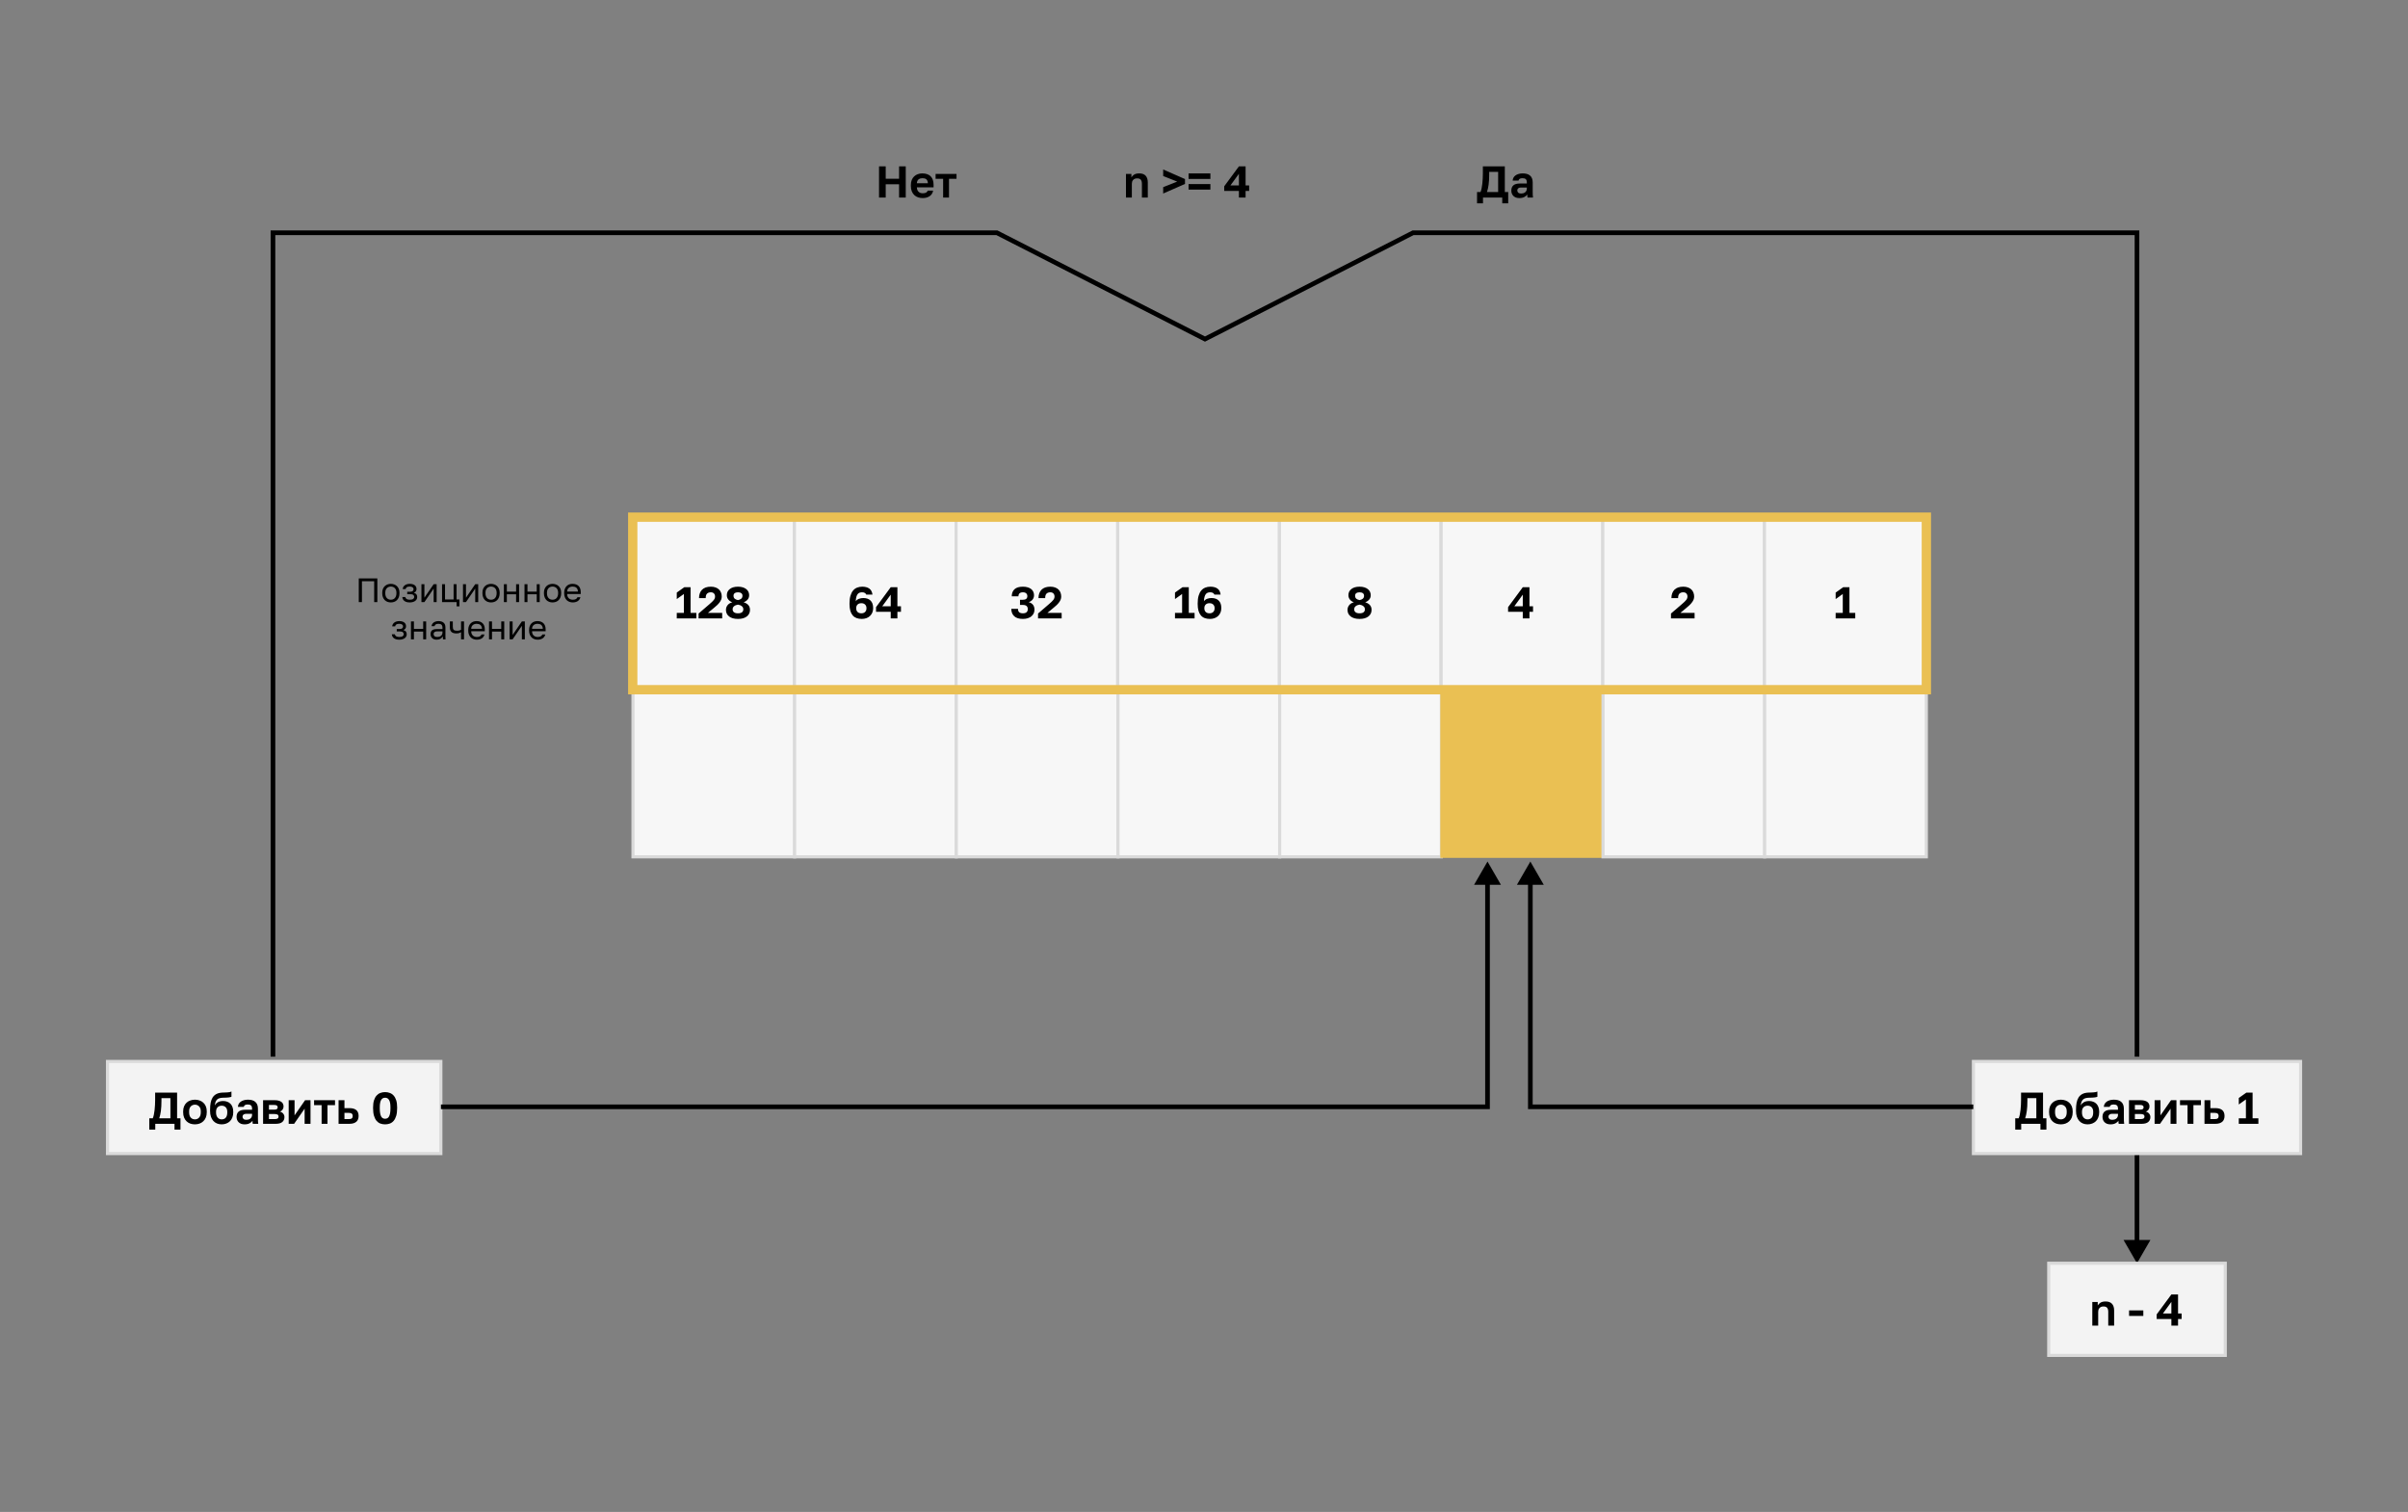 <svg width="1551" height="974" viewBox="0 0 1551 974" fill="none" xmlns="http://www.w3.org/2000/svg">
<rect x="0" y="0" width="1551" height="974" fill="#808080" stroke="none"/>
<rect x="407.691" y="442.568" width="104.135" height="109.408" fill="#F7F7F7"/>
<rect x="407.691" y="442.568" width="104.135" height="109.408" stroke="#DADADA" stroke-width="2"/>
<rect x="511.826" y="442.568" width="104.135" height="109.408" fill="#F7F7F7"/>
<rect x="511.826" y="442.568" width="104.135" height="109.408" stroke="#DADADA" stroke-width="2"/>
<rect x="615.961" y="442.568" width="104.135" height="109.408" fill="#F7F7F7"/>
<rect x="615.961" y="442.568" width="104.135" height="109.408" stroke="#DADADA" stroke-width="2"/>
<rect x="720.096" y="442.568" width="104.135" height="109.408" fill="#F7F7F7"/>
<rect x="720.096" y="442.568" width="104.135" height="109.408" stroke="#DADADA" stroke-width="2"/>
<rect x="824.23" y="442.568" width="104.135" height="109.408" fill="#F7F7F7"/>
<rect x="824.23" y="442.568" width="104.135" height="109.408" stroke="#DADADA" stroke-width="2"/>
<rect x="928.365" y="442.568" width="104.135" height="109.408" fill="#EAC053"/>
<rect x="928.365" y="442.568" width="104.135" height="109.408" stroke="#EAC053" stroke-width="1.318"/>
<rect x="1032.5" y="442.568" width="104.135" height="109.408" fill="#F7F7F7"/>
<rect x="1032.5" y="442.568" width="104.135" height="109.408" stroke="#DADADA" stroke-width="2"/>
<rect x="1136.63" y="442.568" width="104.135" height="109.408" fill="#F7F7F7"/>
<rect x="1136.63" y="442.568" width="104.135" height="109.408" stroke="#DADADA" stroke-width="2"/>
<rect x="407.547" y="333.161" width="104.135" height="109.408" fill="#F7F7F7"/>
<path d="M435.906 394.808H440.495V382.647L435.906 385.917V381.729L440.754 378.287H444.798V394.808H448.527V398.365H435.906V394.808ZM449.958 395.239L456.985 389.186C457.635 388.613 458.19 388.116 458.649 387.695C459.108 387.255 459.481 386.854 459.767 386.49C460.054 386.127 460.255 385.773 460.37 385.429C460.504 385.085 460.571 384.712 460.571 384.31C460.571 383.488 460.341 382.828 459.882 382.331C459.423 381.815 458.744 381.557 457.846 381.557C456.813 381.557 456 381.843 455.408 382.417C454.834 382.972 454.547 383.937 454.547 385.314H450.244C450.244 383.039 450.885 381.241 452.166 379.922C453.467 378.602 455.36 377.942 457.846 377.942C459.012 377.942 460.026 378.105 460.886 378.43C461.766 378.736 462.502 379.176 463.095 379.75C463.688 380.304 464.127 380.973 464.414 381.757C464.72 382.541 464.873 383.392 464.873 384.31C464.873 384.999 464.749 385.658 464.5 386.289C464.252 386.901 463.907 387.494 463.468 388.068C463.047 388.641 462.55 389.206 461.976 389.76C461.402 390.296 460.791 390.831 460.14 391.366L456.01 394.808H465.16V398.365H449.958V395.239ZM475.332 398.709C474.127 398.709 473.037 398.576 472.062 398.308C471.105 398.021 470.293 397.629 469.623 397.132C468.973 396.616 468.467 396.004 468.103 395.296C467.759 394.569 467.587 393.766 467.587 392.887C467.587 391.758 467.931 390.754 468.62 389.875C469.308 388.976 470.331 388.345 471.689 387.982C470.675 387.657 469.834 387.093 469.165 386.289C468.495 385.486 468.161 384.53 468.161 383.421C468.161 382.618 468.314 381.882 468.62 381.212C468.945 380.543 469.413 379.969 470.025 379.491C470.637 378.994 471.383 378.612 472.262 378.344C473.161 378.076 474.184 377.942 475.332 377.942C476.479 377.942 477.492 378.076 478.372 378.344C479.271 378.612 480.026 378.994 480.638 379.491C481.269 379.969 481.738 380.543 482.043 381.212C482.369 381.882 482.531 382.618 482.531 383.421C482.531 384.53 482.196 385.477 481.527 386.261C480.858 387.026 480.007 387.599 478.974 387.982C481.709 388.823 483.076 390.458 483.076 392.887C483.076 393.766 482.894 394.569 482.531 395.296C482.187 396.004 481.68 396.616 481.011 397.132C480.361 397.629 479.558 398.021 478.601 398.308C477.645 398.576 476.555 398.709 475.332 398.709ZM475.332 395.095C476.517 395.095 477.387 394.866 477.942 394.407C478.496 393.948 478.774 393.326 478.774 392.542C478.774 391.682 478.448 391.003 477.798 390.506C477.167 389.99 476.345 389.655 475.332 389.502C474.318 389.655 473.486 389.99 472.836 390.506C472.205 391.003 471.889 391.682 471.889 392.542C471.889 393.326 472.176 393.948 472.75 394.407C473.324 394.866 474.184 395.095 475.332 395.095ZM475.332 386.576C476.192 386.423 476.89 386.127 477.425 385.687C477.961 385.228 478.229 384.597 478.229 383.794C478.229 383.048 477.97 382.494 477.454 382.13C476.957 381.748 476.249 381.557 475.332 381.557C474.433 381.557 473.725 381.748 473.209 382.13C472.712 382.494 472.463 383.048 472.463 383.794C472.463 384.597 472.721 385.228 473.238 385.687C473.773 386.127 474.471 386.423 475.332 386.576Z" fill="black"/>
<rect x="407.547" y="333.161" width="104.135" height="109.408" stroke="#DADADA" stroke-width="2"/>
<rect x="511.682" y="333.161" width="104.135" height="109.408" fill="#F7F7F7"/>
<path d="M555.072 398.709C553.81 398.709 552.691 398.528 551.716 398.164C550.741 397.801 549.919 397.237 549.249 396.472C548.58 395.688 548.064 394.694 547.7 393.489C547.356 392.284 547.184 390.85 547.184 389.186V388.613C547.184 386.701 547.385 385.075 547.787 383.737C548.188 382.379 548.752 381.27 549.479 380.409C550.206 379.549 551.066 378.927 552.06 378.545C553.074 378.143 554.173 377.942 555.359 377.942C557.214 377.942 558.715 378.334 559.862 379.118C561.01 379.902 561.708 381.203 561.956 383.019H557.941C557.558 382.044 556.65 381.557 555.216 381.557C554.661 381.557 554.145 381.643 553.667 381.815C553.208 381.968 552.797 382.264 552.433 382.704C552.089 383.125 551.812 383.708 551.601 384.454C551.391 385.199 551.257 386.156 551.2 387.322C551.448 386.94 551.754 386.624 552.118 386.375C552.481 386.108 552.873 385.897 553.294 385.744C553.734 385.572 554.183 385.448 554.642 385.372C555.12 385.295 555.598 385.257 556.076 385.257C558.103 385.257 559.662 385.811 560.752 386.92C561.842 388.01 562.387 389.559 562.387 391.567V391.883C562.387 392.896 562.205 393.824 561.842 394.665C561.478 395.506 560.971 396.233 560.321 396.845C559.69 397.438 558.925 397.897 558.027 398.222C557.128 398.547 556.143 398.709 555.072 398.709ZM554.785 395.095C555.818 395.095 556.621 394.808 557.195 394.235C557.788 393.642 558.084 392.887 558.084 391.969V391.682C558.084 390.764 557.788 390.018 557.195 389.445C556.621 388.871 555.818 388.584 554.785 388.584C553.753 388.584 552.94 388.871 552.347 389.445C551.774 390.018 551.487 390.764 551.487 391.682V391.969C551.487 392.887 551.774 393.642 552.347 394.235C552.94 394.808 553.753 395.095 554.785 395.095ZM573.717 394.12H564.251V391.137L573.717 378.287H578.019V390.563H580.314V394.12H578.019V398.365H573.717V394.12ZM573.717 390.563V383.077L568.267 390.563H573.717Z" fill="black"/>
<rect x="511.682" y="333.161" width="104.135" height="109.408" stroke="#DADADA" stroke-width="2"/>
<rect x="615.816" y="333.161" width="104.135" height="109.408" fill="#F7F7F7"/>
<path d="M658.846 398.709C656.399 398.709 654.544 398.136 653.282 396.988C652.02 395.822 651.389 394.225 651.389 392.198H655.691C655.691 393.173 655.94 393.9 656.437 394.378C656.953 394.856 657.756 395.095 658.846 395.095C659.898 395.095 660.682 394.866 661.199 394.407C661.734 393.929 662.002 393.26 662.002 392.399C662.002 390.602 660.95 389.703 658.846 389.703H656.982V386.375H658.846C659.764 386.375 660.472 386.184 660.969 385.802C661.466 385.419 661.715 384.827 661.715 384.023C661.715 383.297 661.476 382.704 660.998 382.245C660.52 381.786 659.803 381.557 658.846 381.557C657.871 381.557 657.145 381.786 656.666 382.245C656.208 382.685 655.978 383.325 655.978 384.167H651.676C651.676 382.197 652.268 380.667 653.454 379.577C654.659 378.487 656.456 377.942 658.846 377.942C660.051 377.942 661.103 378.086 662.002 378.373C662.9 378.64 663.646 379.023 664.239 379.52C664.832 379.998 665.272 380.572 665.558 381.241C665.864 381.91 666.017 382.637 666.017 383.421C666.017 384.53 665.702 385.477 665.071 386.261C664.459 387.026 663.637 387.571 662.604 387.896C663.79 388.221 664.698 388.785 665.329 389.588C665.979 390.391 666.304 391.452 666.304 392.772C666.304 393.632 666.132 394.426 665.788 395.153C665.444 395.879 664.947 396.51 664.296 397.046C663.665 397.562 662.881 397.973 661.944 398.279C661.026 398.566 659.994 398.709 658.846 398.709ZM668.612 395.239L675.64 389.186C676.29 388.613 676.845 388.116 677.304 387.695C677.762 387.255 678.135 386.854 678.422 386.49C678.709 386.127 678.91 385.773 679.025 385.429C679.158 385.085 679.225 384.712 679.225 384.31C679.225 383.488 678.996 382.828 678.537 382.331C678.078 381.815 677.399 381.557 676.5 381.557C675.468 381.557 674.655 381.843 674.062 382.417C673.489 382.972 673.202 383.937 673.202 385.314H668.899C668.899 383.039 669.54 381.241 670.821 379.922C672.121 378.602 674.014 377.942 676.5 377.942C677.667 377.942 678.68 378.105 679.541 378.43C680.42 378.736 681.157 379.176 681.749 379.75C682.342 380.304 682.782 380.973 683.069 381.757C683.375 382.541 683.528 383.392 683.528 384.31C683.528 384.999 683.404 385.658 683.155 386.289C682.906 386.901 682.562 387.494 682.122 388.068C681.702 388.641 681.204 389.206 680.631 389.76C680.057 390.296 679.445 390.831 678.795 391.366L674.665 394.808H683.815V398.365H668.612V395.239Z" fill="black"/>
<rect x="615.816" y="333.161" width="104.135" height="109.408" stroke="#DADADA" stroke-width="2"/>
<rect x="719.951" y="333.161" width="104.135" height="109.408" fill="#F7F7F7"/>
<path d="M756.81 394.808H761.4V382.647L756.81 385.917V381.729L761.658 378.287H765.702V394.808H769.431V398.365H756.81V394.808ZM779.324 398.709C778.062 398.709 776.943 398.528 775.968 398.164C774.992 397.801 774.17 397.237 773.501 396.472C772.832 395.688 772.315 394.694 771.952 393.489C771.608 392.284 771.436 390.85 771.436 389.186V388.613C771.436 386.701 771.636 385.075 772.038 383.737C772.44 382.379 773.004 381.27 773.73 380.409C774.457 379.549 775.317 378.927 776.312 378.545C777.325 378.143 778.425 377.942 779.61 377.942C781.465 377.942 782.966 378.334 784.114 379.118C785.261 379.902 785.959 381.203 786.208 383.019H782.192C781.81 382.044 780.901 381.557 779.467 381.557C778.912 381.557 778.396 381.643 777.918 381.815C777.459 381.968 777.048 382.264 776.685 382.704C776.341 383.125 776.063 383.708 775.853 384.454C775.643 385.199 775.509 386.156 775.451 387.322C775.7 386.94 776.006 386.624 776.369 386.375C776.733 386.108 777.125 385.897 777.545 385.744C777.985 385.572 778.434 385.448 778.893 385.372C779.371 385.295 779.849 385.257 780.328 385.257C782.355 385.257 783.913 385.811 785.003 386.92C786.093 388.01 786.638 389.559 786.638 391.567V391.883C786.638 392.896 786.456 393.824 786.093 394.665C785.73 395.506 785.223 396.233 784.573 396.845C783.942 397.438 783.177 397.897 782.278 398.222C781.379 398.547 780.394 398.709 779.324 398.709ZM779.037 395.095C780.069 395.095 780.873 394.808 781.446 394.235C782.039 393.642 782.335 392.887 782.335 391.969V391.682C782.335 390.764 782.039 390.018 781.446 389.445C780.873 388.871 780.069 388.584 779.037 388.584C778.004 388.584 777.191 388.871 776.599 389.445C776.025 390.018 775.738 390.764 775.738 391.682V391.969C775.738 392.887 776.025 393.642 776.599 394.235C777.191 394.808 778.004 395.095 779.037 395.095Z" fill="black"/>
<rect x="719.951" y="333.161" width="104.135" height="109.408" stroke="#DADADA" stroke-width="2"/>
<rect x="824.086" y="333.161" width="104.135" height="109.408" fill="#F7F7F7"/>
<path d="M875.69 398.709C874.485 398.709 873.395 398.576 872.42 398.308C871.464 398.021 870.651 397.629 869.982 397.132C869.331 396.616 868.825 396.004 868.461 395.296C868.117 394.569 867.945 393.766 867.945 392.887C867.945 391.758 868.289 390.754 868.978 389.875C869.666 388.976 870.689 388.345 872.047 387.982C871.033 387.657 870.192 387.093 869.523 386.289C868.853 385.486 868.519 384.53 868.519 383.421C868.519 382.618 868.672 381.882 868.978 381.212C869.303 380.543 869.771 379.969 870.383 379.491C870.995 378.994 871.741 378.612 872.621 378.344C873.519 378.076 874.542 377.942 875.69 377.942C876.837 377.942 877.85 378.076 878.73 378.344C879.629 378.612 880.384 378.994 880.996 379.491C881.627 379.969 882.096 380.543 882.402 381.212C882.727 381.882 882.889 382.618 882.889 383.421C882.889 384.53 882.555 385.477 881.885 386.261C881.216 387.026 880.365 387.599 879.332 387.982C882.067 388.823 883.434 390.458 883.434 392.887C883.434 393.766 883.253 394.569 882.889 395.296C882.545 396.004 882.038 396.616 881.369 397.132C880.719 397.629 879.916 398.021 878.96 398.308C878.003 398.576 876.913 398.709 875.69 398.709ZM875.69 395.095C876.875 395.095 877.745 394.866 878.3 394.407C878.854 393.948 879.132 393.326 879.132 392.542C879.132 391.682 878.807 391.003 878.156 390.506C877.525 389.99 876.703 389.655 875.69 389.502C874.676 389.655 873.844 389.99 873.194 390.506C872.563 391.003 872.248 391.682 872.248 392.542C872.248 393.326 872.534 393.948 873.108 394.407C873.682 394.866 874.542 395.095 875.69 395.095ZM875.69 386.576C876.55 386.423 877.248 386.127 877.784 385.687C878.319 385.228 878.587 384.597 878.587 383.794C878.587 383.048 878.329 382.494 877.812 382.13C877.315 381.748 876.608 381.557 875.69 381.557C874.791 381.557 874.083 381.748 873.567 382.13C873.07 382.494 872.821 383.048 872.821 383.794C872.821 384.597 873.079 385.228 873.596 385.687C874.131 386.127 874.829 386.423 875.69 386.576Z" fill="black"/>
<rect x="824.086" y="333.161" width="104.135" height="109.408" stroke="#DADADA" stroke-width="2"/>
<rect x="928.221" y="333.161" width="104.135" height="109.408" fill="#F7F7F7"/>
<path d="M980.828 394.12H971.363V391.137L980.828 378.287H985.131V390.563H987.426V394.12H985.131V398.365H980.828V394.12ZM980.828 390.563V383.077L975.378 390.563H980.828Z" fill="black"/>
<rect x="928.221" y="333.161" width="104.135" height="109.408" stroke="#DADADA" stroke-width="2"/>
<rect x="1032.36" y="333.161" width="104.135" height="109.408" fill="#F7F7F7"/>
<path d="M1076.28 395.239L1083.31 389.186C1083.96 388.613 1084.52 388.116 1084.98 387.695C1085.43 387.255 1085.81 386.854 1086.09 386.49C1086.38 386.127 1086.58 385.773 1086.7 385.429C1086.83 385.085 1086.9 384.712 1086.9 384.31C1086.9 383.488 1086.67 382.828 1086.21 382.331C1085.75 381.815 1085.07 381.557 1084.17 381.557C1083.14 381.557 1082.33 381.843 1081.73 382.417C1081.16 382.972 1080.87 383.937 1080.87 385.314H1076.57C1076.57 383.039 1077.21 381.241 1078.49 379.922C1079.79 378.602 1081.69 377.942 1084.17 377.942C1085.34 377.942 1086.35 378.105 1087.21 378.43C1088.09 378.736 1088.83 379.176 1089.42 379.75C1090.01 380.304 1090.45 380.973 1090.74 381.757C1091.05 382.541 1091.2 383.392 1091.2 384.31C1091.2 384.999 1091.08 385.658 1090.83 386.289C1090.58 386.901 1090.23 387.494 1089.79 388.068C1089.37 388.641 1088.88 389.206 1088.3 389.76C1087.73 390.296 1087.12 390.831 1086.47 391.366L1082.34 394.808H1091.49V398.365H1076.28V395.239Z" fill="black"/>
<rect x="1032.36" y="333.161" width="104.135" height="109.408" stroke="#DADADA" stroke-width="2"/>
<rect x="1136.49" y="333.161" width="104.135" height="109.408" fill="#F7F7F7"/>
<path d="M1182.35 394.808H1186.94V382.647L1182.35 385.917V381.729L1187.2 378.287H1191.24V394.808H1194.97V398.365H1182.35V394.808Z" fill="black"/>
<rect x="1136.49" y="333.161" width="104.135" height="109.408" stroke="#DADADA" stroke-width="2"/>
<path d="M175.816 680.688V149.941H642.079L776.13 218.427L910.182 149.941H1376.44V680.688" stroke="black" stroke-width="3"/>
<path d="M1376.44 813.779L1385.1 798.779L1367.78 798.779L1376.44 813.779ZM1374.94 743.143L1374.94 800.279L1377.94 800.279L1377.94 743.143L1374.94 743.143Z" fill="black"/>
<rect x="1271.08" y="683.779" width="210.727" height="59.363" fill="#F3F3F3"/>
<path d="M1298.02 720.404H1300.25C1300.54 719.735 1300.78 718.932 1300.97 717.995C1301.16 717.039 1301.32 716.035 1301.43 714.983C1301.55 713.912 1301.63 712.822 1301.69 711.713C1301.75 710.585 1301.77 709.504 1301.77 708.472V703.882H1315.92V720.404H1318.1V727.69H1314.25V723.961H1301.86V727.69H1298.02V720.404ZM1311.61 720.404V707.439H1305.85V709.045C1305.85 711.665 1305.72 713.874 1305.47 715.671C1305.23 717.469 1304.87 719.046 1304.41 720.404H1311.61ZM1327.42 724.305C1326.39 724.305 1325.4 724.152 1324.47 723.846C1323.55 723.521 1322.75 723.033 1322.06 722.383C1321.37 721.733 1320.82 720.92 1320.42 719.945C1320.02 718.97 1319.82 717.823 1319.82 716.503V715.93C1319.82 714.687 1320.02 713.597 1320.42 712.66C1320.82 711.723 1321.37 710.939 1322.06 710.308C1322.75 709.676 1323.55 709.208 1324.47 708.902C1325.4 708.577 1326.39 708.414 1327.42 708.414C1328.45 708.414 1329.43 708.577 1330.35 708.902C1331.26 709.208 1332.07 709.676 1332.76 710.308C1333.46 710.939 1334.02 711.723 1334.42 712.66C1334.82 713.597 1335.02 714.687 1335.02 715.93V716.503C1335.02 717.804 1334.82 718.941 1334.42 719.917C1334.02 720.892 1333.46 721.704 1332.76 722.355C1332.07 723.005 1331.26 723.492 1330.35 723.818C1329.43 724.143 1328.45 724.305 1327.42 724.305ZM1327.42 721.093C1328.49 721.093 1329.38 720.71 1330.09 719.945C1330.82 719.18 1331.18 718.033 1331.18 716.503V715.93C1331.18 714.534 1330.82 713.472 1330.09 712.746C1329.38 712 1328.49 711.627 1327.42 711.627C1326.33 711.627 1325.43 712 1324.72 712.746C1324.02 713.472 1323.66 714.534 1323.66 715.93V716.503C1323.66 718.052 1324.02 719.209 1324.72 719.974C1325.43 720.72 1326.33 721.093 1327.42 721.093ZM1344.62 724.305C1343.55 724.305 1342.55 724.123 1341.64 723.76C1340.74 723.397 1339.95 722.852 1339.29 722.125C1338.62 721.379 1338.09 720.471 1337.71 719.4C1337.34 718.31 1337.16 717.048 1337.16 715.614V714.954C1337.16 713.233 1337.29 711.703 1337.54 710.365C1337.8 709.026 1338.23 707.889 1338.83 706.952C1339.44 706.015 1340.24 705.288 1341.24 704.772C1342.25 704.236 1343.51 703.93 1345.02 703.854C1345.61 703.835 1346.2 703.815 1346.77 703.796C1347.35 703.777 1347.89 703.748 1348.41 703.71C1348.92 703.672 1349.39 703.615 1349.81 703.538C1350.23 703.443 1350.61 703.318 1350.93 703.165V706.521C1350.62 706.693 1350.05 706.837 1349.21 706.952C1348.39 707.066 1347.13 707.133 1345.45 707.152C1344.59 707.171 1343.85 707.277 1343.21 707.468C1342.6 707.64 1342.09 707.927 1341.67 708.328C1341.26 708.711 1340.94 709.218 1340.69 709.849C1340.46 710.48 1340.3 711.254 1340.2 712.172C1340.64 711.311 1341.3 710.613 1342.18 710.078C1343.06 709.543 1344.21 709.275 1345.62 709.275C1346.58 709.275 1347.45 709.428 1348.23 709.734C1349.02 710.021 1349.7 710.451 1350.27 711.025C1350.84 711.598 1351.28 712.306 1351.59 713.147C1351.92 713.989 1352.08 714.964 1352.08 716.073V716.618C1352.08 717.823 1351.89 718.903 1351.5 719.859C1351.14 720.815 1350.62 721.628 1349.96 722.297C1349.29 722.947 1348.49 723.445 1347.57 723.789C1346.68 724.133 1345.69 724.305 1344.62 724.305ZM1344.62 721.093C1345.77 721.093 1346.66 720.72 1347.29 719.974C1347.92 719.209 1348.23 718.129 1348.23 716.733V716.159C1348.23 714.954 1347.91 714.008 1347.26 713.319C1346.61 712.631 1345.73 712.287 1344.62 712.287C1343.53 712.287 1342.65 712.631 1341.98 713.319C1341.33 714.008 1341.01 714.954 1341.01 716.159V716.675C1341.01 717.364 1341.09 717.985 1341.26 718.54C1341.46 719.094 1341.71 719.563 1342.04 719.945C1342.36 720.309 1342.75 720.595 1343.19 720.806C1343.63 720.997 1344.1 721.093 1344.62 721.093ZM1359.36 724.305C1358.53 724.305 1357.81 724.19 1357.18 723.961C1356.54 723.712 1356.01 723.378 1355.57 722.957C1355.13 722.517 1354.8 722.01 1354.57 721.437C1354.34 720.844 1354.22 720.203 1354.22 719.515C1354.22 716.455 1356.04 714.926 1359.67 714.926H1364.2V714.208C1364.2 713.214 1363.97 712.516 1363.51 712.115C1363.08 711.713 1362.37 711.512 1361.39 711.512C1360.53 711.512 1359.91 711.665 1359.53 711.971C1359.15 712.258 1358.93 712.621 1358.87 713.061H1355.08C1355.12 712.411 1355.28 711.799 1355.57 711.225C1355.88 710.652 1356.3 710.164 1356.83 709.763C1357.39 709.342 1358.06 709.017 1358.84 708.787C1359.62 708.539 1360.52 708.414 1361.54 708.414C1362.51 708.414 1363.39 708.52 1364.17 708.73C1364.98 708.94 1365.66 709.284 1366.21 709.763C1366.78 710.221 1367.22 710.824 1367.53 711.57C1367.84 712.315 1367.99 713.214 1367.99 714.266V720.089C1367.99 720.892 1368 721.599 1368.02 722.211C1368.06 722.804 1368.11 723.387 1368.19 723.961H1364.66C1364.59 723.54 1364.54 723.225 1364.52 723.014C1364.52 722.785 1364.52 722.45 1364.52 722.01C1364.1 722.622 1363.46 723.158 1362.6 723.617C1361.76 724.076 1360.68 724.305 1359.36 724.305ZM1360.53 721.379C1360.99 721.379 1361.44 721.322 1361.88 721.207C1362.32 721.073 1362.71 720.882 1363.06 720.634C1363.4 720.366 1363.68 720.031 1363.89 719.63C1364.1 719.228 1364.2 718.76 1364.2 718.224V717.507H1360.39C1359.66 717.507 1359.09 717.679 1358.67 718.023C1358.27 718.348 1358.06 718.798 1358.06 719.372C1358.06 719.983 1358.28 720.471 1358.7 720.834C1359.12 721.198 1359.73 721.379 1360.53 721.379ZM1371.29 708.759H1378.92C1379.9 708.759 1380.73 708.864 1381.42 709.074C1382.13 709.265 1382.71 709.543 1383.17 709.906C1383.63 710.269 1383.96 710.7 1384.17 711.197C1384.38 711.694 1384.49 712.239 1384.49 712.832C1384.49 713.539 1384.27 714.208 1383.83 714.84C1383.41 715.451 1382.82 715.863 1382.08 716.073C1383.02 716.302 1383.74 716.742 1384.26 717.392C1384.79 718.023 1385.06 718.769 1385.06 719.63C1385.06 720.949 1384.6 722.001 1383.69 722.785C1382.77 723.569 1381.37 723.961 1379.5 723.961H1371.29V708.759ZM1378.75 720.92C1379.61 720.92 1380.24 720.796 1380.64 720.548C1381.07 720.28 1381.28 719.859 1381.28 719.285C1381.28 718.712 1381.07 718.301 1380.67 718.052C1380.29 717.784 1379.65 717.651 1378.75 717.651H1375.08V720.92H1378.75ZM1378.38 714.84C1379.26 714.84 1379.86 714.715 1380.19 714.467C1380.53 714.218 1380.7 713.836 1380.7 713.319C1380.7 712.822 1380.53 712.449 1380.19 712.201C1379.84 711.933 1379.24 711.799 1378.38 711.799H1375.08V714.84H1378.38ZM1387.79 708.759H1391.58V718.511L1398.35 708.759H1401.85V723.961H1398.06V714.208L1391.29 723.961H1387.79V708.759ZM1409 711.914H1404.15V708.759H1417.63V711.914H1412.79V723.961H1409V711.914ZM1419.92 708.759H1423.71V713.864H1426.95C1430.87 713.864 1432.83 715.547 1432.83 718.913C1432.83 719.658 1432.71 720.347 1432.49 720.978C1432.27 721.59 1431.93 722.116 1431.45 722.555C1430.97 722.995 1430.36 723.339 1429.62 723.588C1428.87 723.837 1427.98 723.961 1426.95 723.961H1419.92V708.759ZM1426.52 720.92C1427.44 720.92 1428.09 720.758 1428.47 720.433C1428.85 720.089 1429.04 719.582 1429.04 718.913C1429.04 718.243 1428.84 717.746 1428.44 717.421C1428.06 717.077 1427.42 716.905 1426.52 716.905H1423.71V720.92H1426.52ZM1442.01 720.404H1446.6V708.242L1442.01 711.512V707.324L1446.86 703.882H1450.9V720.404H1454.63V723.961H1442.01V720.404Z" fill="black"/>
<rect x="1271.08" y="683.779" width="210.727" height="59.363" stroke="#DADADA" stroke-width="2"/>
<rect x="1319.58" y="813.779" width="113.727" height="59.363" fill="#F3F3F3"/>
<path d="M1347.66 838.759H1351.16V840.996C1351.53 840.308 1352.11 839.705 1352.91 839.189C1353.74 838.673 1354.84 838.414 1356.21 838.414C1358.07 838.414 1359.44 838.912 1360.34 839.906C1361.26 840.9 1361.72 842.334 1361.72 844.208V853.961H1357.93V845.069C1357.93 843.922 1357.69 843.061 1357.22 842.487C1356.76 841.914 1355.96 841.627 1354.84 841.627C1354.22 841.627 1353.71 841.723 1353.29 841.914C1352.87 842.105 1352.51 842.363 1352.23 842.688C1351.96 842.994 1351.76 843.358 1351.62 843.778C1351.51 844.18 1351.45 844.61 1351.45 845.069V853.961H1347.66V838.759ZM1371.34 844.151H1380.52V847.708H1371.34V844.151ZM1398.59 849.716H1389.12V846.733L1398.59 833.882H1402.89V846.159H1405.19V849.716H1402.89V853.961H1398.59V849.716ZM1398.59 846.159V838.673L1393.14 846.159H1398.59Z" fill="black"/>
<rect x="1319.58" y="813.779" width="113.727" height="59.363" stroke="#DADADA" stroke-width="2"/>
<path d="M231.081 372.633H243.05V387.865H241.004V374.417H233.127V387.865H231.081V372.633ZM251.754 388.083C251.014 388.083 250.31 387.967 249.643 387.735C248.976 387.488 248.388 387.125 247.88 386.647C247.373 386.153 246.966 385.537 246.662 384.797C246.357 384.057 246.205 383.194 246.205 382.208V381.772C246.205 380.844 246.357 380.024 246.662 379.313C246.966 378.603 247.373 378.015 247.88 377.551C248.388 377.072 248.976 376.717 249.643 376.485C250.31 376.238 251.014 376.115 251.754 376.115C252.494 376.115 253.197 376.238 253.864 376.485C254.532 376.717 255.119 377.072 255.627 377.551C256.135 378.015 256.541 378.603 256.846 379.313C257.15 380.024 257.303 380.844 257.303 381.772V382.208C257.303 383.194 257.15 384.057 256.846 384.797C256.541 385.537 256.135 386.153 255.627 386.647C255.119 387.125 254.532 387.488 253.864 387.735C253.197 387.967 252.494 388.083 251.754 388.083ZM251.754 386.342C252.189 386.342 252.624 386.269 253.059 386.124C253.495 385.965 253.879 385.725 254.213 385.406C254.546 385.073 254.815 384.645 255.018 384.122C255.235 383.6 255.344 382.962 255.344 382.208V381.772C255.344 381.076 255.235 380.481 255.018 379.988C254.815 379.495 254.546 379.089 254.213 378.769C253.879 378.45 253.495 378.218 253.059 378.073C252.624 377.928 252.189 377.855 251.754 377.855C251.318 377.855 250.883 377.928 250.448 378.073C250.013 378.218 249.628 378.45 249.295 378.769C248.961 379.089 248.685 379.495 248.468 379.988C248.265 380.481 248.163 381.076 248.163 381.772V382.208C248.163 382.962 248.265 383.6 248.468 384.122C248.685 384.645 248.961 385.073 249.295 385.406C249.628 385.725 250.013 385.965 250.448 386.124C250.883 386.269 251.318 386.342 251.754 386.342ZM263.931 388.083C262.48 388.083 261.341 387.778 260.515 387.169C259.688 386.56 259.231 385.704 259.144 384.601H261.059C261.16 385.167 261.458 385.602 261.951 385.907C262.459 386.197 263.119 386.342 263.931 386.342C264.932 386.342 265.657 386.175 266.107 385.842C266.571 385.493 266.803 385.08 266.803 384.601C266.803 384.035 266.615 383.593 266.238 383.274C265.86 382.94 265.208 382.773 264.279 382.773H262.299V381.207H264.149C264.946 381.207 265.512 381.054 265.846 380.75C266.194 380.445 266.368 380.017 266.368 379.466C266.368 379.031 266.165 378.653 265.759 378.334C265.353 378.015 264.743 377.855 263.931 377.855C263.046 377.855 262.4 378.001 261.994 378.291C261.603 378.566 261.363 378.965 261.276 379.487H259.361C259.405 379.009 259.535 378.566 259.753 378.16C259.985 377.739 260.297 377.377 260.689 377.072C261.08 376.767 261.545 376.535 262.081 376.376C262.633 376.202 263.249 376.115 263.931 376.115C264.671 376.115 265.309 376.202 265.846 376.376C266.397 376.535 266.854 376.767 267.217 377.072C267.579 377.362 267.848 377.71 268.022 378.117C268.196 378.523 268.283 378.973 268.283 379.466C268.283 380.017 268.145 380.503 267.87 380.924C267.594 381.33 267.152 381.649 266.542 381.881C267.355 382.099 267.92 382.447 268.24 382.926C268.559 383.404 268.718 383.963 268.718 384.601C268.718 385.08 268.617 385.53 268.414 385.95C268.211 386.371 267.906 386.741 267.5 387.06C267.108 387.365 266.607 387.611 265.998 387.8C265.403 387.989 264.714 388.083 263.931 388.083ZM271.447 376.332H273.362V385.036L279.324 376.332H281.239V387.865H279.324V379.161L273.362 387.865H271.447V376.332ZM294.107 387.865H284.728V376.332H286.643V386.168H292.17V376.332H294.085V386.168H295.935V390.585H294.107V387.865ZM298.222 376.332H300.137V385.036L306.099 376.332H308.014V387.865H306.099V379.161L300.137 387.865H298.222V376.332ZM316.291 388.083C315.551 388.083 314.848 387.967 314.18 387.735C313.513 387.488 312.925 387.125 312.418 386.647C311.91 386.153 311.504 385.537 311.199 384.797C310.894 384.057 310.742 383.194 310.742 382.208V381.772C310.742 380.844 310.894 380.024 311.199 379.313C311.504 378.603 311.91 378.015 312.418 377.551C312.925 377.072 313.513 376.717 314.18 376.485C314.848 376.238 315.551 376.115 316.291 376.115C317.031 376.115 317.734 376.238 318.402 376.485C319.069 376.717 319.657 377.072 320.164 377.551C320.672 378.015 321.078 378.603 321.383 379.313C321.688 380.024 321.84 380.844 321.84 381.772V382.208C321.84 383.194 321.688 384.057 321.383 384.797C321.078 385.537 320.672 386.153 320.164 386.647C319.657 387.125 319.069 387.488 318.402 387.735C317.734 387.967 317.031 388.083 316.291 388.083ZM316.291 386.342C316.726 386.342 317.161 386.269 317.597 386.124C318.032 385.965 318.416 385.725 318.75 385.406C319.084 385.073 319.352 384.645 319.555 384.122C319.773 383.6 319.881 382.962 319.881 382.208V381.772C319.881 381.076 319.773 380.481 319.555 379.988C319.352 379.495 319.084 379.089 318.75 378.769C318.416 378.45 318.032 378.218 317.597 378.073C317.161 377.928 316.726 377.855 316.291 377.855C315.856 377.855 315.421 377.928 314.985 378.073C314.55 378.218 314.166 378.45 313.832 378.769C313.498 379.089 313.223 379.495 313.005 379.988C312.802 380.481 312.701 381.076 312.701 381.772V382.208C312.701 382.962 312.802 383.6 313.005 384.122C313.223 384.645 313.498 385.073 313.832 385.406C314.166 385.725 314.55 385.965 314.985 386.124C315.421 386.269 315.856 386.342 316.291 386.342ZM324.551 376.332H326.466V381.141H332.429V376.332H334.344V387.865H332.429V382.839H326.466V387.865H324.551V376.332ZM337.833 376.332H339.748V381.141H345.71V376.332H347.625V387.865H345.71V382.839H339.748V387.865H337.833V376.332ZM355.902 388.083C355.162 388.083 354.458 387.967 353.791 387.735C353.124 387.488 352.536 387.125 352.028 386.647C351.521 386.153 351.114 385.537 350.81 384.797C350.505 384.057 350.353 383.194 350.353 382.208V381.772C350.353 380.844 350.505 380.024 350.81 379.313C351.114 378.603 351.521 378.015 352.028 377.551C352.536 377.072 353.124 376.717 353.791 376.485C354.458 376.238 355.162 376.115 355.902 376.115C356.641 376.115 357.345 376.238 358.012 376.485C358.68 376.717 359.267 377.072 359.775 377.551C360.283 378.015 360.689 378.603 360.994 379.313C361.298 380.024 361.45 380.844 361.45 381.772V382.208C361.45 383.194 361.298 384.057 360.994 384.797C360.689 385.537 360.283 386.153 359.775 386.647C359.267 387.125 358.68 387.488 358.012 387.735C357.345 387.967 356.641 388.083 355.902 388.083ZM355.902 386.342C356.337 386.342 356.772 386.269 357.207 386.124C357.642 385.965 358.027 385.725 358.361 385.406C358.694 385.073 358.963 384.645 359.166 384.122C359.383 383.6 359.492 382.962 359.492 382.208V381.772C359.492 381.076 359.383 380.481 359.166 379.988C358.963 379.495 358.694 379.089 358.361 378.769C358.027 378.45 357.642 378.218 357.207 378.073C356.772 377.928 356.337 377.855 355.902 377.855C355.466 377.855 355.031 377.928 354.596 378.073C354.161 378.218 353.776 378.45 353.443 378.769C353.109 379.089 352.833 379.495 352.616 379.988C352.413 380.481 352.311 381.076 352.311 381.772V382.208C352.311 382.962 352.413 383.6 352.616 384.122C352.833 384.645 353.109 385.073 353.443 385.406C353.776 385.725 354.161 385.965 354.596 386.124C355.031 386.269 355.466 386.342 355.902 386.342ZM368.949 388.083C368.209 388.083 367.506 387.967 366.839 387.735C366.171 387.503 365.584 387.147 365.076 386.668C364.568 386.175 364.162 385.559 363.857 384.819C363.553 384.079 363.4 383.209 363.4 382.208V381.772C363.4 380.815 363.545 379.988 363.836 379.292C364.126 378.581 364.51 377.993 364.989 377.529C365.482 377.05 366.048 376.695 366.686 376.463C367.339 376.231 368.021 376.115 368.732 376.115C370.429 376.115 371.742 376.579 372.67 377.507C373.599 378.436 374.063 379.749 374.063 381.446V382.665H365.315C365.315 383.346 365.424 383.919 365.642 384.384C365.859 384.848 366.142 385.225 366.49 385.515C366.839 385.805 367.223 386.016 367.644 386.146C368.079 386.277 368.514 386.342 368.949 386.342C369.82 386.342 370.487 386.197 370.951 385.907C371.43 385.617 371.771 385.218 371.974 384.71H373.845C373.729 385.261 373.519 385.747 373.214 386.168C372.924 386.589 372.562 386.944 372.126 387.234C371.706 387.51 371.22 387.72 370.668 387.865C370.132 388.01 369.559 388.083 368.949 388.083ZM368.841 377.855C368.391 377.855 367.956 377.921 367.535 378.051C367.114 378.167 366.737 378.363 366.403 378.639C366.084 378.9 365.823 379.234 365.62 379.64C365.417 380.046 365.315 380.532 365.315 381.098H372.257C372.242 380.503 372.141 380.002 371.952 379.596C371.778 379.176 371.539 378.842 371.234 378.595C370.93 378.334 370.567 378.146 370.146 378.03C369.74 377.914 369.305 377.855 368.841 377.855ZM257.184 412.083C255.733 412.083 254.595 411.778 253.768 411.169C252.941 410.56 252.484 409.704 252.397 408.601H254.312C254.413 409.167 254.711 409.602 255.204 409.907C255.712 410.197 256.372 410.342 257.184 410.342C258.185 410.342 258.91 410.175 259.36 409.842C259.824 409.493 260.056 409.08 260.056 408.601C260.056 408.035 259.868 407.593 259.491 407.274C259.113 406.94 258.461 406.773 257.532 406.773H255.552V405.207H257.402C258.199 405.207 258.765 405.054 259.099 404.75C259.447 404.445 259.621 404.017 259.621 403.466C259.621 403.031 259.418 402.653 259.012 402.334C258.606 402.015 257.996 401.855 257.184 401.855C256.299 401.855 255.654 402.001 255.247 402.291C254.856 402.566 254.616 402.965 254.529 403.487H252.614C252.658 403.009 252.788 402.566 253.006 402.16C253.238 401.739 253.55 401.377 253.942 401.072C254.333 400.767 254.798 400.535 255.334 400.376C255.886 400.202 256.502 400.115 257.184 400.115C257.924 400.115 258.562 400.202 259.099 400.376C259.65 400.535 260.107 400.767 260.47 401.072C260.832 401.362 261.101 401.71 261.275 402.117C261.449 402.523 261.536 402.973 261.536 403.466C261.536 404.017 261.398 404.503 261.123 404.924C260.847 405.33 260.405 405.649 259.795 405.881C260.608 406.099 261.173 406.447 261.493 406.926C261.812 407.404 261.971 407.963 261.971 408.601C261.971 409.08 261.87 409.53 261.667 409.95C261.464 410.371 261.159 410.741 260.753 411.06C260.361 411.365 259.861 411.611 259.251 411.8C258.656 411.989 257.967 412.083 257.184 412.083ZM264.7 400.332H266.615V405.141H272.577V400.332H274.492V411.865H272.577V406.839H266.615V411.865H264.7V400.332ZM281.267 412.083C280.629 412.083 280.063 411.996 279.57 411.822C279.091 411.633 278.685 411.379 278.351 411.06C278.018 410.741 277.764 410.364 277.59 409.929C277.416 409.493 277.328 409.015 277.328 408.492C277.328 407.346 277.662 406.519 278.329 406.012C279.011 405.504 279.983 405.25 281.245 405.25H284.988V404.467C284.988 403.48 284.763 402.798 284.314 402.421C283.878 402.044 283.218 401.855 282.333 401.855C281.506 401.855 280.904 402.015 280.527 402.334C280.15 402.639 279.94 402.987 279.896 403.379H277.981C278.01 402.914 278.134 402.487 278.351 402.095C278.583 401.689 278.888 401.34 279.265 401.05C279.657 400.76 280.121 400.535 280.658 400.376C281.195 400.202 281.789 400.115 282.442 400.115C283.806 400.115 284.887 400.441 285.684 401.094C286.497 401.732 286.903 402.784 286.903 404.249V408.928C286.903 409.537 286.903 410.074 286.903 410.538C286.918 410.988 286.954 411.43 287.012 411.865H285.336C285.293 411.532 285.264 411.22 285.249 410.93C285.235 410.625 285.227 410.284 285.227 409.907C284.923 410.516 284.43 411.031 283.748 411.452C283.066 411.872 282.239 412.083 281.267 412.083ZM281.681 410.342C282.13 410.342 282.551 410.284 282.943 410.168C283.349 410.037 283.704 409.856 284.009 409.624C284.314 409.377 284.553 409.08 284.727 408.732C284.901 408.384 284.988 407.977 284.988 407.513V406.73H281.572C280.861 406.73 280.302 406.875 279.896 407.165C279.49 407.441 279.287 407.883 279.287 408.492C279.287 409.029 279.475 409.472 279.853 409.82C280.244 410.168 280.854 410.342 281.681 410.342ZM296.966 407.274C296.632 407.477 296.226 407.658 295.747 407.818C295.283 407.977 294.695 408.057 293.984 408.057C293.317 408.057 292.715 407.985 292.178 407.84C291.656 407.695 291.214 407.462 290.851 407.143C290.488 406.824 290.213 406.411 290.024 405.903C289.836 405.395 289.741 404.771 289.741 404.032V400.332H291.656V403.705C291.656 404.198 291.7 404.612 291.787 404.945C291.888 405.279 292.048 405.547 292.265 405.751C292.483 405.954 292.759 406.099 293.092 406.186C293.426 406.273 293.832 406.316 294.311 406.316C294.964 406.316 295.522 406.251 295.986 406.121C296.451 405.99 296.777 405.852 296.966 405.707V400.332H298.881V411.865H296.966V407.274ZM307.143 412.083C306.403 412.083 305.699 411.967 305.032 411.735C304.365 411.503 303.777 411.147 303.269 410.668C302.762 410.175 302.355 409.559 302.051 408.819C301.746 408.079 301.594 407.209 301.594 406.208V405.772C301.594 404.815 301.739 403.988 302.029 403.292C302.319 402.581 302.704 401.993 303.182 401.529C303.676 401.05 304.241 400.695 304.88 400.463C305.532 400.231 306.214 400.115 306.925 400.115C308.622 400.115 309.935 400.579 310.864 401.507C311.792 402.436 312.256 403.749 312.256 405.446V406.665H303.509C303.509 407.346 303.618 407.919 303.835 408.384C304.053 408.848 304.336 409.225 304.684 409.515C305.032 409.805 305.416 410.016 305.837 410.146C306.272 410.277 306.707 410.342 307.143 410.342C308.013 410.342 308.68 410.197 309.145 409.907C309.623 409.617 309.964 409.218 310.167 408.71H312.039C311.923 409.261 311.712 409.747 311.408 410.168C311.118 410.589 310.755 410.944 310.32 411.234C309.899 411.51 309.413 411.72 308.862 411.865C308.325 412.01 307.752 412.083 307.143 412.083ZM307.034 401.855C306.584 401.855 306.149 401.921 305.728 402.051C305.308 402.167 304.93 402.363 304.597 402.639C304.278 402.9 304.016 403.234 303.813 403.64C303.61 404.046 303.509 404.532 303.509 405.098H310.45C310.436 404.503 310.334 404.002 310.146 403.596C309.972 403.176 309.732 402.842 309.428 402.595C309.123 402.334 308.76 402.146 308.34 402.03C307.933 401.914 307.498 401.855 307.034 401.855ZM314.978 400.332H316.893V405.141H322.855V400.332H324.77V411.865H322.855V406.839H316.893V411.865H314.978V400.332ZM328.26 400.332H330.174V409.036L336.137 400.332H338.052V411.865H336.137V403.161L330.174 411.865H328.26V400.332ZM346.328 412.083C345.588 412.083 344.885 411.967 344.218 411.735C343.55 411.503 342.963 411.147 342.455 410.668C341.947 410.175 341.541 409.559 341.236 408.819C340.932 408.079 340.779 407.209 340.779 406.208V405.772C340.779 404.815 340.925 403.988 341.215 403.292C341.505 402.581 341.889 401.993 342.368 401.529C342.861 401.05 343.427 400.695 344.065 400.463C344.718 400.231 345.4 400.115 346.111 400.115C347.808 400.115 349.121 400.579 350.049 401.507C350.978 402.436 351.442 403.749 351.442 405.446V406.665H342.694C342.694 407.346 342.803 407.919 343.021 408.384C343.238 408.848 343.521 409.225 343.869 409.515C344.218 409.805 344.602 410.016 345.023 410.146C345.458 410.277 345.893 410.342 346.328 410.342C347.199 410.342 347.866 410.197 348.33 409.907C348.809 409.617 349.15 409.218 349.353 408.71H351.224C351.108 409.261 350.898 409.747 350.593 410.168C350.303 410.589 349.941 410.944 349.505 411.234C349.085 411.51 348.599 411.72 348.047 411.865C347.511 412.01 346.938 412.083 346.328 412.083ZM346.22 401.855C345.77 401.855 345.335 401.921 344.914 402.051C344.493 402.167 344.116 402.363 343.782 402.639C343.463 402.9 343.202 403.234 342.999 403.64C342.796 404.046 342.694 404.532 342.694 405.098H349.636C349.621 404.503 349.52 404.002 349.331 403.596C349.157 403.176 348.918 402.842 348.613 402.595C348.309 402.334 347.946 402.146 347.525 402.03C347.119 401.914 346.684 401.855 346.22 401.855Z" fill="black"/>
<path d="M566.189 107.173H570.492V115.147H579.097V107.173H583.399V127.252H579.097V118.704H570.492V127.252H566.189V107.173ZM594.293 127.596C593.26 127.596 592.275 127.443 591.338 127.137C590.42 126.812 589.617 126.334 588.929 125.703C588.24 125.053 587.695 124.24 587.294 123.265C586.892 122.271 586.691 121.114 586.691 119.794V119.221C586.691 117.958 586.883 116.859 587.265 115.922C587.647 114.985 588.173 114.21 588.843 113.599C589.512 112.967 590.286 112.499 591.166 112.193C592.046 111.868 592.992 111.705 594.006 111.705C596.396 111.705 598.213 112.336 599.456 113.599C600.699 114.861 601.32 116.687 601.32 119.077V120.683H590.564C590.583 121.353 590.697 121.936 590.908 122.433C591.118 122.911 591.395 123.303 591.74 123.609C592.084 123.915 592.476 124.145 592.916 124.298C593.375 124.431 593.834 124.498 594.293 124.498C595.268 124.498 596.004 124.355 596.501 124.068C596.998 123.781 597.352 123.361 597.562 122.806H601.033C600.727 124.393 599.972 125.588 598.767 126.391C597.562 127.195 596.071 127.596 594.293 127.596ZM594.149 114.803C593.709 114.803 593.269 114.861 592.83 114.975C592.409 115.09 592.036 115.272 591.711 115.52C591.386 115.769 591.118 116.104 590.908 116.524C590.697 116.945 590.583 117.452 590.564 118.044H597.649C597.629 117.413 597.524 116.888 597.333 116.467C597.161 116.046 596.912 115.712 596.587 115.463C596.281 115.214 595.918 115.042 595.497 114.947C595.077 114.851 594.627 114.803 594.149 114.803ZM607.467 115.205H602.62V112.05H616.101V115.205H611.254V127.252H607.467V115.205Z" fill="black"/>
<path d="M951.363 123.695H953.6C953.887 123.026 954.126 122.223 954.317 121.286C954.508 120.33 954.661 119.326 954.776 118.274C954.891 117.203 954.977 116.113 955.034 115.004C955.092 113.876 955.12 112.795 955.12 111.763V107.173H969.261V123.695H971.441V130.981H967.598V127.252H955.206V130.981H951.363V123.695ZM964.959 123.695V110.73H959.193V112.336C959.193 114.956 959.069 117.165 958.82 118.962C958.572 120.76 958.218 122.337 957.759 123.695H964.959ZM978.584 127.596C977.761 127.596 977.035 127.481 976.404 127.252C975.773 127.003 975.237 126.669 974.797 126.248C974.357 125.808 974.023 125.301 973.793 124.728C973.564 124.135 973.449 123.494 973.449 122.806C973.449 119.746 975.266 118.217 978.899 118.217H983.431V117.499C983.431 116.505 983.202 115.807 982.743 115.406C982.303 115.004 981.595 114.803 980.62 114.803C979.76 114.803 979.138 114.956 978.756 115.262C978.373 115.549 978.153 115.912 978.096 116.352H974.31C974.348 115.702 974.51 115.09 974.797 114.516C975.103 113.943 975.524 113.455 976.059 113.054C976.614 112.633 977.283 112.308 978.067 112.078C978.851 111.83 979.75 111.705 980.764 111.705C981.739 111.705 982.618 111.811 983.402 112.021C984.206 112.231 984.884 112.575 985.439 113.054C986.013 113.512 986.452 114.115 986.758 114.861C987.064 115.606 987.217 116.505 987.217 117.557V123.38C987.217 124.183 987.227 124.89 987.246 125.502C987.284 126.095 987.342 126.678 987.418 127.252H983.89C983.814 126.831 983.766 126.516 983.747 126.305C983.747 126.076 983.747 125.741 983.747 125.301C983.326 125.913 982.685 126.449 981.825 126.908C980.983 127.367 979.903 127.596 978.584 127.596ZM979.76 124.67C980.219 124.67 980.668 124.613 981.108 124.498C981.548 124.364 981.94 124.173 982.284 123.925C982.628 123.657 982.905 123.322 983.116 122.921C983.326 122.519 983.431 122.051 983.431 121.515V120.798H979.616C978.89 120.798 978.316 120.97 977.895 121.314C977.494 121.64 977.293 122.089 977.293 122.663C977.293 123.274 977.503 123.762 977.924 124.125C978.345 124.489 978.956 124.67 979.76 124.67Z" fill="black"/>
<path d="M725.241 112.05H728.74V114.287C729.103 113.599 729.687 112.996 730.49 112.48C731.312 111.964 732.411 111.705 733.788 111.705C735.643 111.705 737.02 112.203 737.919 113.197C738.837 114.191 739.296 115.625 739.296 117.499V127.252H735.509V118.36C735.509 117.213 735.27 116.352 734.792 115.778C734.333 115.205 733.54 114.918 732.411 114.918C731.8 114.918 731.283 115.014 730.863 115.205C730.442 115.396 730.088 115.654 729.801 115.979C729.534 116.285 729.333 116.649 729.199 117.069C729.084 117.471 729.027 117.901 729.027 118.36V127.252H725.241V112.05ZM763.26 115.348V118.503L749.205 124.67V120.569L758.24 116.983L749.205 113.398V109.181L763.26 115.348ZM765.564 118.589H779.619V122.146H765.564V118.589ZM765.564 111.705H779.619V115.262H765.564V111.705ZM797.985 123.007H788.519V120.024L797.985 107.173H802.288V119.45H804.582V123.007H802.288V127.252H797.985V123.007ZM797.985 119.45V111.964L792.535 119.45H797.985Z" fill="black"/>
<rect x="69.231" y="683.779" width="214.727" height="59.363" fill="#F3F3F3"/>
<path d="M96.167 720.404H98.405C98.692 719.735 98.931 718.932 99.122 717.995C99.313 717.039 99.466 716.035 99.581 714.983C99.695 713.912 99.782 712.822 99.839 711.713C99.896 710.585 99.925 709.504 99.925 708.472V703.882H114.066V720.404H116.246V727.69H112.402V723.961H100.011V727.69H96.167V720.404ZM109.763 720.404V707.439H103.998V709.045C103.998 711.665 103.874 713.874 103.625 715.671C103.377 717.469 103.023 719.046 102.564 720.404H109.763ZM125.572 724.305C124.539 724.305 123.554 724.152 122.617 723.846C121.699 723.521 120.896 723.033 120.208 722.383C119.519 721.733 118.974 720.92 118.573 719.945C118.171 718.97 117.97 717.823 117.97 716.503V715.93C117.97 714.687 118.171 713.597 118.573 712.66C118.974 711.723 119.519 710.939 120.208 710.308C120.896 709.676 121.699 709.208 122.617 708.902C123.554 708.577 124.539 708.414 125.572 708.414C126.604 708.414 127.579 708.577 128.497 708.902C129.415 709.208 130.218 709.676 130.907 710.308C131.614 710.939 132.169 711.723 132.57 712.66C132.972 713.597 133.173 714.687 133.173 715.93V716.503C133.173 717.804 132.972 718.941 132.57 719.917C132.169 720.892 131.614 721.704 130.907 722.355C130.218 723.005 129.415 723.492 128.497 723.818C127.579 724.143 126.604 724.305 125.572 724.305ZM125.572 721.093C126.642 721.093 127.532 720.71 128.239 719.945C128.966 719.18 129.329 718.033 129.329 716.503V715.93C129.329 714.534 128.966 713.472 128.239 712.746C127.532 712 126.642 711.627 125.572 711.627C124.482 711.627 123.583 712 122.875 712.746C122.168 713.472 121.814 714.534 121.814 715.93V716.503C121.814 718.052 122.168 719.209 122.875 719.974C123.583 720.72 124.482 721.093 125.572 721.093ZM142.771 724.305C141.7 724.305 140.705 724.123 139.787 723.76C138.889 723.397 138.105 722.852 137.435 722.125C136.766 721.379 136.24 720.471 135.858 719.4C135.494 718.31 135.313 717.048 135.313 715.614V714.954C135.313 713.233 135.437 711.703 135.686 710.365C135.953 709.026 136.384 707.889 136.976 706.952C137.588 706.015 138.392 705.288 139.386 704.772C140.399 704.236 141.661 703.93 143.172 703.854C143.765 703.835 144.348 703.815 144.922 703.796C145.496 703.777 146.041 703.748 146.557 703.71C147.073 703.672 147.542 703.615 147.962 703.538C148.383 703.443 148.756 703.318 149.081 703.165V706.521C148.775 706.693 148.201 706.837 147.36 706.952C146.538 707.066 145.285 707.133 143.602 707.152C142.742 707.171 141.996 707.277 141.365 707.468C140.753 707.64 140.237 707.927 139.816 708.328C139.415 708.711 139.089 709.218 138.841 709.849C138.611 710.48 138.449 711.254 138.353 712.172C138.793 711.311 139.453 710.613 140.332 710.078C141.212 709.543 142.359 709.275 143.775 709.275C144.731 709.275 145.601 709.428 146.385 709.734C147.169 710.021 147.848 710.451 148.421 711.025C148.995 711.598 149.435 712.306 149.741 713.147C150.066 713.989 150.228 714.964 150.228 716.073V716.618C150.228 717.823 150.037 718.903 149.655 719.859C149.291 720.815 148.775 721.628 148.106 722.297C147.436 722.947 146.643 723.445 145.725 723.789C144.826 724.133 143.841 724.305 142.771 724.305ZM142.771 721.093C143.918 721.093 144.807 720.72 145.438 719.974C146.069 719.209 146.385 718.129 146.385 716.733V716.159C146.385 714.954 146.06 714.008 145.409 713.319C144.759 712.631 143.88 712.287 142.771 712.287C141.681 712.287 140.801 712.631 140.132 713.319C139.482 714.008 139.156 714.954 139.156 716.159V716.675C139.156 717.364 139.242 717.985 139.415 718.54C139.606 719.094 139.864 719.563 140.189 719.945C140.514 720.309 140.897 720.595 141.336 720.806C141.776 720.997 142.254 721.093 142.771 721.093ZM157.506 724.305C156.684 724.305 155.957 724.19 155.326 723.961C154.695 723.712 154.16 723.378 153.72 722.957C153.28 722.517 152.945 722.01 152.716 721.437C152.487 720.844 152.372 720.203 152.372 719.515C152.372 716.455 154.188 714.926 157.822 714.926H162.354V714.208C162.354 713.214 162.124 712.516 161.665 712.115C161.225 711.713 160.518 711.512 159.543 711.512C158.682 711.512 158.061 711.665 157.678 711.971C157.296 712.258 157.076 712.621 157.019 713.061H153.232C153.271 712.411 153.433 711.799 153.72 711.225C154.026 710.652 154.447 710.164 154.982 709.763C155.537 709.342 156.206 709.017 156.99 708.787C157.774 708.539 158.673 708.414 159.686 708.414C160.661 708.414 161.541 708.52 162.325 708.73C163.128 708.94 163.807 709.284 164.362 709.763C164.935 710.221 165.375 710.824 165.681 711.57C165.987 712.315 166.14 713.214 166.14 714.266V720.089C166.14 720.892 166.149 721.599 166.169 722.211C166.207 722.804 166.264 723.387 166.341 723.961H162.813C162.736 723.54 162.688 723.225 162.669 723.014C162.669 722.785 162.669 722.45 162.669 722.01C162.249 722.622 161.608 723.158 160.747 723.617C159.906 724.076 158.826 724.305 157.506 724.305ZM158.682 721.379C159.141 721.379 159.59 721.322 160.03 721.207C160.47 721.073 160.862 720.882 161.206 720.634C161.551 720.366 161.828 720.031 162.038 719.63C162.249 719.228 162.354 718.76 162.354 718.224V717.507H158.539C157.812 717.507 157.238 717.679 156.818 718.023C156.416 718.348 156.215 718.798 156.215 719.372C156.215 719.983 156.426 720.471 156.846 720.834C157.267 721.198 157.879 721.379 158.682 721.379ZM169.444 708.759H177.074C178.049 708.759 178.881 708.864 179.57 709.074C180.277 709.265 180.86 709.543 181.319 709.906C181.778 710.269 182.113 710.7 182.323 711.197C182.533 711.694 182.639 712.239 182.639 712.832C182.639 713.539 182.419 714.208 181.979 714.84C181.558 715.451 180.975 715.863 180.229 716.073C181.166 716.302 181.893 716.742 182.409 717.392C182.945 718.023 183.212 718.769 183.212 719.63C183.212 720.949 182.753 722.001 181.836 722.785C180.918 723.569 179.522 723.961 177.648 723.961H169.444V708.759ZM176.902 720.92C177.762 720.92 178.393 720.796 178.795 720.548C179.216 720.28 179.426 719.859 179.426 719.285C179.426 718.712 179.225 718.301 178.824 718.052C178.441 717.784 177.801 717.651 176.902 717.651H173.23V720.92H176.902ZM176.529 714.84C177.409 714.84 178.011 714.715 178.336 714.467C178.68 714.218 178.852 713.836 178.852 713.319C178.852 712.822 178.68 712.449 178.336 712.201C177.992 711.933 177.39 711.799 176.529 711.799H173.23V714.84H176.529ZM185.943 708.759H189.729V718.511L196.498 708.759H199.998V723.961H196.212V714.208L189.442 723.961H185.943V708.759ZM207.15 711.914H202.303V708.759H215.784V711.914H210.936V723.961H207.15V711.914ZM218.072 708.759H221.858V713.864H225.099C229.02 713.864 230.98 715.547 230.98 718.913C230.98 719.658 230.865 720.347 230.635 720.978C230.425 721.59 230.081 722.116 229.603 722.555C229.125 722.995 228.513 723.339 227.767 723.588C227.021 723.837 226.132 723.961 225.099 723.961H218.072V708.759ZM224.669 720.92C225.587 720.92 226.237 720.758 226.62 720.433C227.002 720.089 227.193 719.582 227.193 718.913C227.193 718.243 226.993 717.746 226.591 717.421C226.209 717.077 225.568 716.905 224.669 716.905H221.858V720.92H224.669ZM248.051 724.305C246.961 724.305 245.938 724.133 244.982 723.789C244.045 723.426 243.232 722.842 242.544 722.039C241.855 721.217 241.31 720.146 240.909 718.827C240.507 717.488 240.306 715.853 240.306 713.922V713.348C240.306 711.55 240.507 710.03 240.909 708.787C241.31 707.544 241.855 706.54 242.544 705.775C243.232 704.991 244.045 704.427 244.982 704.083C245.938 703.72 246.961 703.538 248.051 703.538C249.141 703.538 250.154 703.72 251.091 704.083C252.048 704.427 252.87 704.991 253.558 705.775C254.247 706.54 254.792 707.544 255.193 708.787C255.595 710.03 255.796 711.55 255.796 713.348V713.922C255.796 715.853 255.595 717.488 255.193 718.827C254.792 720.146 254.247 721.217 253.558 722.039C252.87 722.842 252.048 723.426 251.091 723.789C250.154 724.133 249.141 724.305 248.051 724.305ZM248.051 720.691C248.529 720.691 248.978 720.595 249.399 720.404C249.82 720.213 250.183 719.869 250.489 719.372C250.814 718.855 251.063 718.157 251.235 717.278C251.407 716.398 251.493 715.279 251.493 713.922V713.348C251.493 712.124 251.407 711.12 251.235 710.336C251.063 709.533 250.814 708.902 250.489 708.443C250.183 707.965 249.82 707.63 249.399 707.439C248.978 707.248 248.529 707.152 248.051 707.152C247.554 707.152 247.095 707.248 246.674 707.439C246.273 707.63 245.909 707.965 245.584 708.443C245.278 708.902 245.039 709.533 244.867 710.336C244.695 711.12 244.609 712.124 244.609 713.348V713.922C244.609 715.279 244.695 716.398 244.867 717.278C245.039 718.157 245.278 718.855 245.584 719.372C245.909 719.869 246.273 720.213 246.674 720.404C247.095 720.595 247.554 720.691 248.051 720.691Z" fill="black"/>
<rect x="69.231" y="683.779" width="214.727" height="59.363" stroke="#DADADA" stroke-width="2"/>
<rect x="407.547" y="333.161" width="833.223" height="111.155" stroke="#EAC053" stroke-width="6"/>
<path d="M985.703 713H984.203V714.5L985.703 714.5L985.703 713ZM985.703 555L977.043 570H994.363L985.703 555ZM958.107 713V714.5H959.607V713H958.107ZM958.107 555L949.446 570H966.767L958.107 555ZM987.203 713V568.5H984.203V713H987.203ZM284 714.5H958.107V711.5H284V714.5ZM959.607 713V568.5H956.607V713H959.607ZM1271 711.5L985.703 711.5L985.703 714.5L1271 714.5L1271 711.5Z" fill="black"/>
</svg>
